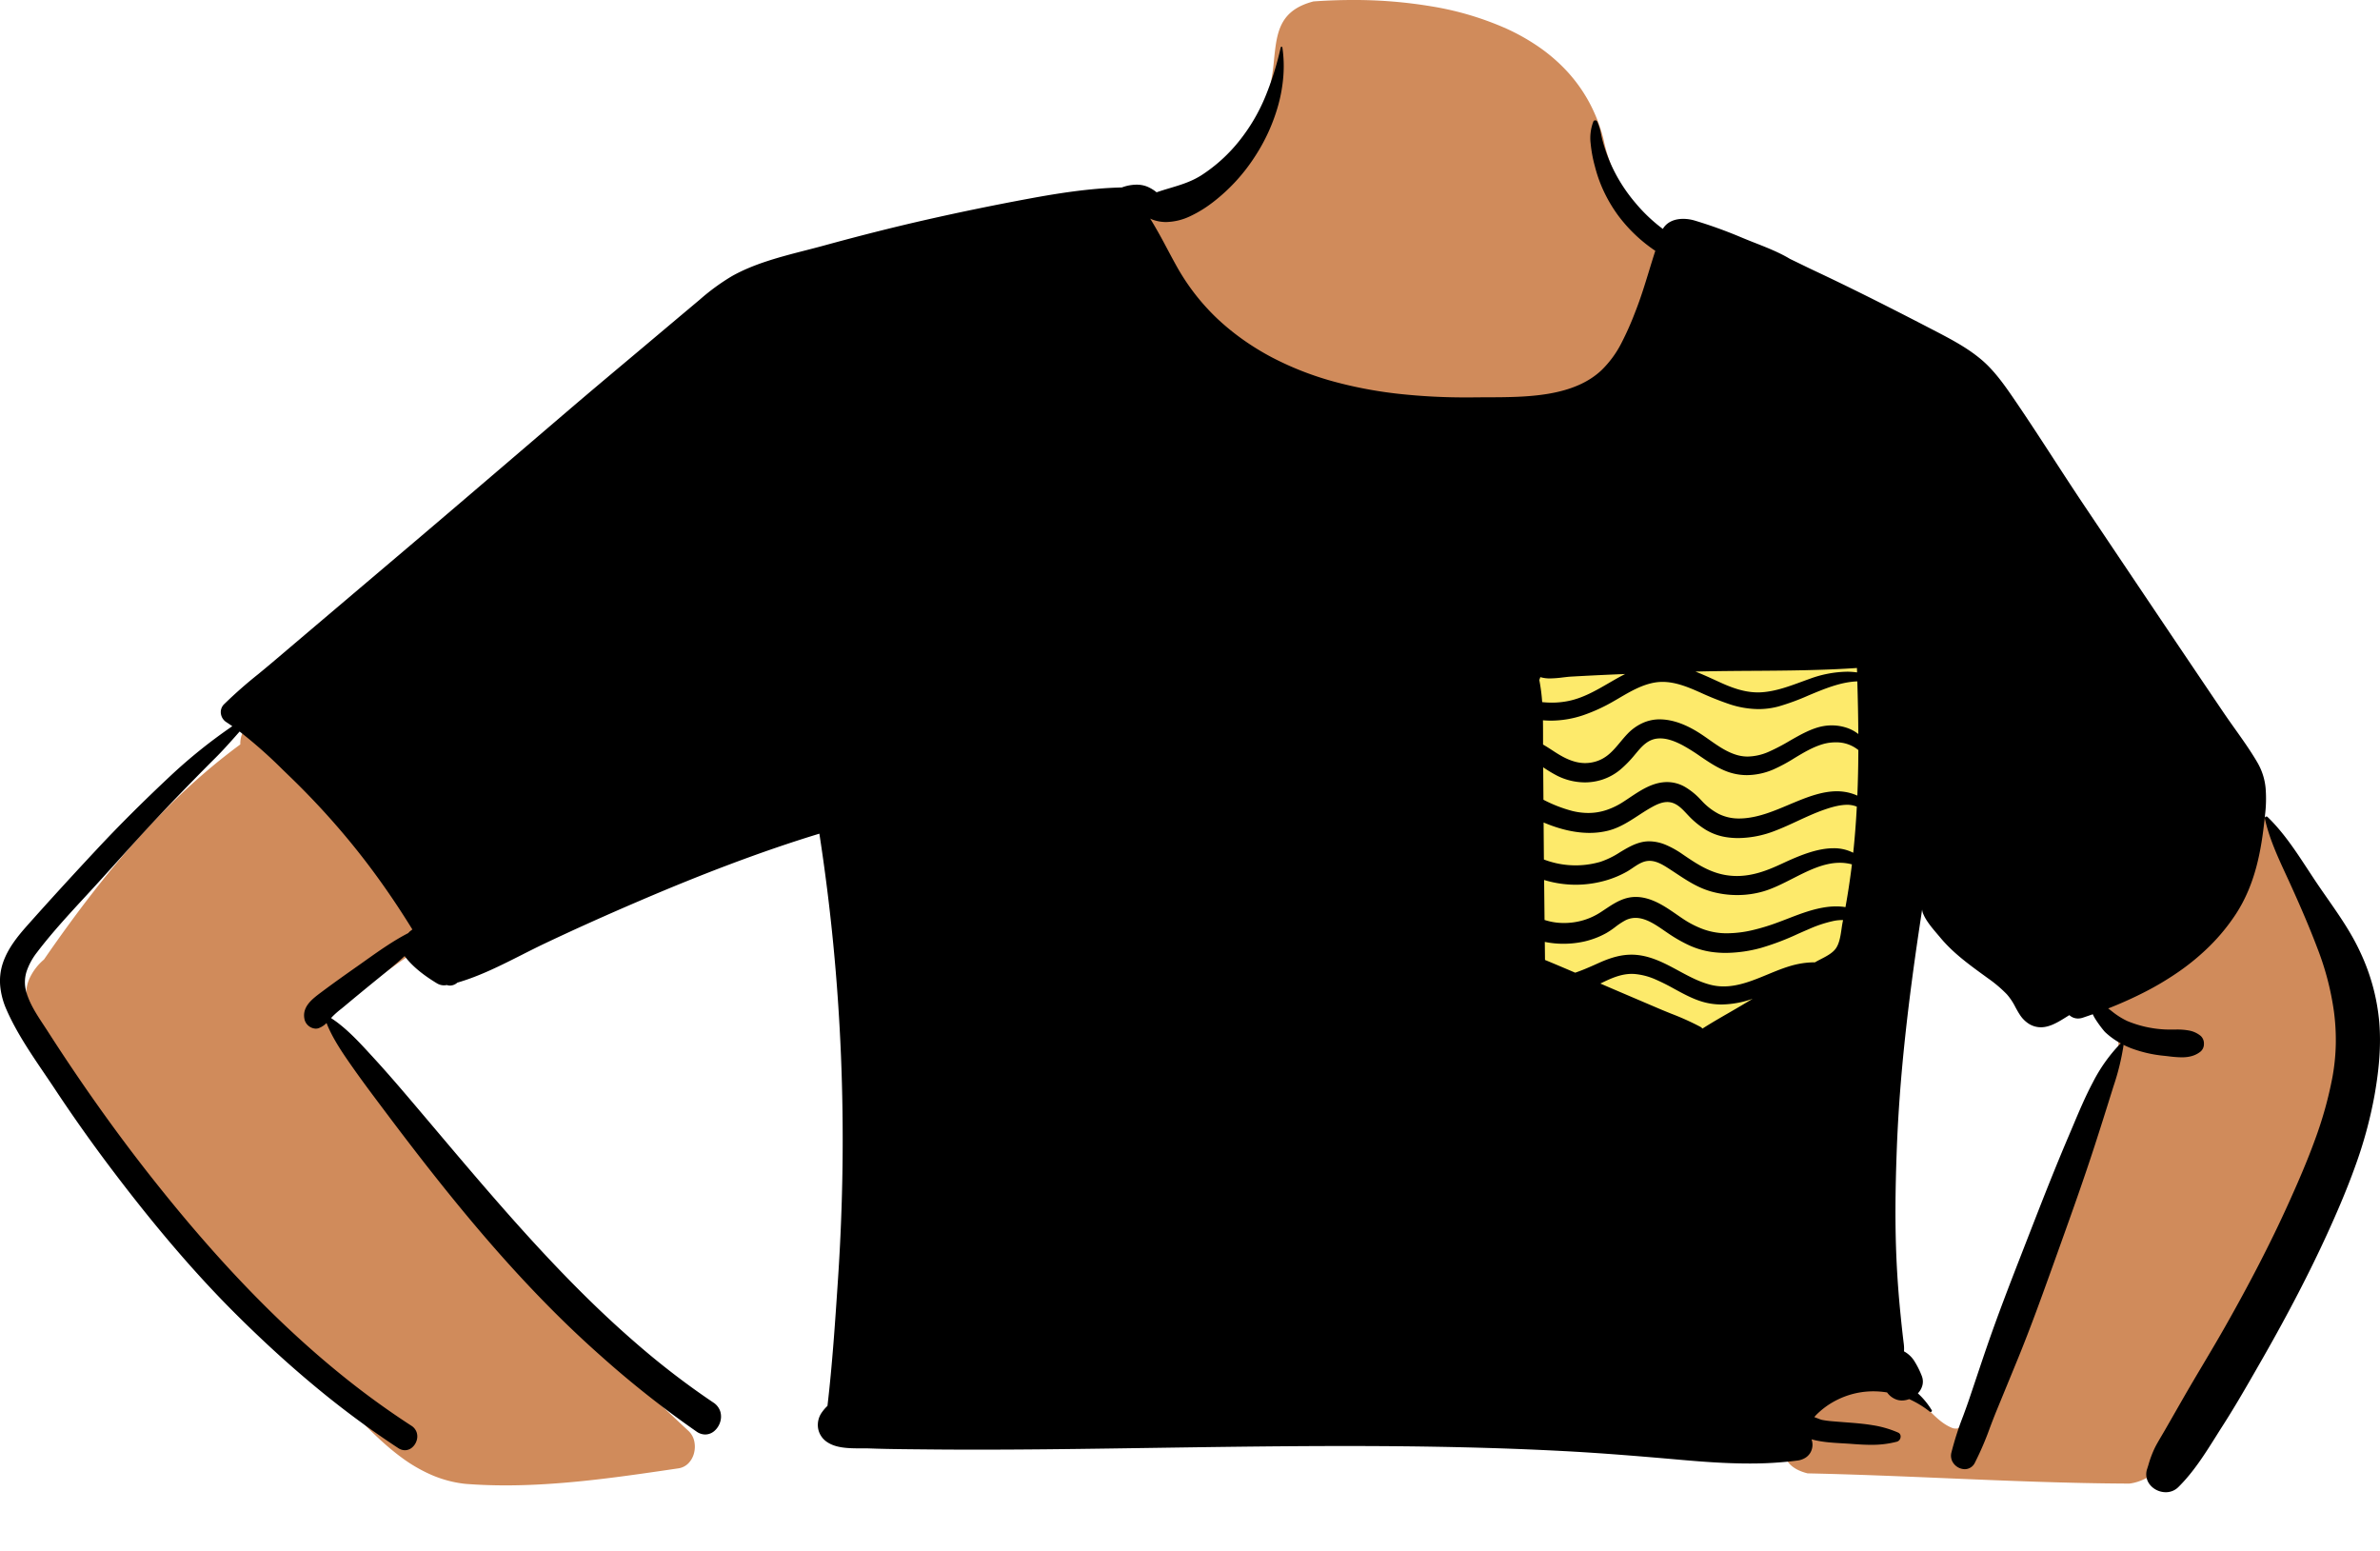 <svg xmlns="http://www.w3.org/2000/svg" width="1170.835" height="763" viewBox="0 0 1170.835 763">
  <g id="body_Striped_Pocket_Tee" data-name="body/Striped Pocket Tee" transform="translate(236.999 30)">
    <path id="_Skin" data-name="✋ Skin" d="M235.759,730.638c-6.837,0-13.518-.252-19.857-.75a57.4,57.4,0,0,1-16.852-4.5,75.059,75.059,0,0,1-14.692-8.6c-9.223-6.785-17.533-15.444-25.57-23.817l-.005-.005c-4.387-4.571-8.924-9.3-13.486-13.576-21.092-21.559-41.609-44.019-60.98-66.758-19.572-22.975-38.471-46.815-56.17-70.858l-.744-1.025c-1.867-2.552-3.873-5.159-5.812-7.681-4.918-6.4-10-13.006-13.945-20.031a62.6,62.6,0,0,1-4.918-10.9,44.5,44.5,0,0,1-2.3-11.76,9.853,9.853,0,0,1-.251-4.8,18.5,18.5,0,0,1,1.743-5.1,26.751,26.751,0,0,1,6.708-8.487l1.7-2.456c7.235-10.4,14.03-19.712,20.774-28.454,7.632-9.893,14.986-18.791,22.481-27.2,8.1-9.092,16.37-17.575,24.576-25.215a304.565,304.565,0,0,1,27.058-22.49,13.257,13.257,0,0,1,1.31-6.155,13.56,13.56,0,0,1,4.264-5.1L269.2,240.28c13.075-9,26.069-18.66,38.636-28C321.2,202.338,335.027,192.06,349,182.543a407.253,407.253,0,0,1,43.369-26.16,196.224,196.224,0,0,1,18.9-7.876c6.021-2.165,12.364-4.164,19.392-6.11,13.055-3.615,26.555-6.494,39.611-9.278,10.8-2.3,21.964-4.684,32.828-7.47a274.421,274.421,0,0,0,32.114-10.136c.44-5.866,6.178-9.518,10.915-11.549a43.325,43.325,0,0,1,14.9-3.44c1.056,0,1.719.125,1.868.351a.2.2,0,0,1,.012.2c13.846-8.357,25.128-17.852,33.533-28.222a84.436,84.436,0,0,0,9.705-14.809,67.02,67.02,0,0,0,5.467-14.646,107.549,107.549,0,0,0,2.161-14.245c.679-6.475,1.32-12.589,3.886-17.5C620.5,6.214,625.422,2.734,633.159.7,639.612.235,646.121,0,652.5,0A229.445,229.445,0,0,1,691.2,3.124a150.286,150.286,0,0,1,36.829,10.928,103.45,103.45,0,0,1,16.138,9.121,83.745,83.745,0,0,1,13.778,11.949,75.445,75.445,0,0,1,10.788,15.068,79.884,79.884,0,0,1,7.166,18.48,80.773,80.773,0,0,0,4.513,14.625,61.7,61.7,0,0,0,6.432,11.561c5.1,7.233,11.748,13.522,19.284,20.409a107.491,107.491,0,0,1,11.394,17.655A65.541,65.541,0,0,1,823.31,149.1a42.623,42.623,0,0,1-3.219,27.839c-3.672,7.529-9.741,14.432-18.038,20.516-7.868,5.769-17.685,10.771-29.178,14.865a201.37,201.37,0,0,1-36.982,9.045,275.517,275.517,0,0,1-41.451,3.054c-9.094,0-18.27-.425-27.273-1.263-9.146-.851-18.185-2.137-26.866-3.819a208.426,208.426,0,0,1-49.038-15.487c-15.354-7.233-27.8-16.064-36.991-26.247-9.966-11.043-16.021-23.613-18-37.363-18.99,6.917-39.151,11.195-58.647,15.332-19.744,4.19-40.161,8.522-59.4,15.6-21.137,7.809-40.156,20.18-57.56,32.386-42.026,29.849-84.4,60.686-125.378,90.507-30.674,22.322-62.392,45.4-93.757,67.922,20.869,9.61,55.543,39.138,63.648,67.385,3.148,10.972,2.005,20.712-3.4,28.95-4.144,5.285-9.932,9.251-15.529,13.085l-.019.013c-1.28.877-2.6,1.785-3.87,2.683l-3.541,2.528c-3.4,2.437-7.718,5.553-12.289,8.852-5.548,4-11.285,8.145-15.239,10.965L150,497.4c-.446.323-1,.725-1.614,1.161A1221.363,1221.363,0,0,0,325.73,703.868a9.814,9.814,0,0,1,2.857,5.245,12.61,12.61,0,0,1-.279,6.1,10.866,10.866,0,0,1-2.662,4.574,8.626,8.626,0,0,1-4.758,2.456l-9.745,1.43C286.931,727.2,261.168,730.638,235.759,730.638Zm798.749-.879h0c-30.206-.123-60.943-1.416-90.668-2.666-22.159-.932-45.07-1.895-67.6-2.367-4.357-1.081-7.557-2.905-9.511-5.421a11.023,11.023,0,0,1-2.1-8.4,24.364,24.364,0,0,1,4.469-10.565,47.133,47.133,0,0,1,9.76-10.093,53.7,53.7,0,0,1,13.285-7.565,41.577,41.577,0,0,1,15.045-2.979,31.636,31.636,0,0,1,15.792,4.077c5.031,1.882,8.846,5.742,12.536,9.475,3.623,3.665,7.368,7.455,12.216,9.265a7.281,7.281,0,0,0,1.5.186c1.929,0,2.443-1.291,3.375-3.636.116-.291.235-.591.367-.915l.205-.494c1.708-4.059,3.41-8.2,5.056-12.206l.007-.018c.783-1.906,1.671-4.067,2.551-6.2,19.82-48.809,41.024-98.006,61.53-145.584l1.464-3.4,3.763-8.732a18.2,18.2,0,0,0-.261-15.488c-1.968-4.149-5.492-8.2-10.473-12.034a90.382,90.382,0,0,0-8.87-5.757c-5.6-3.381-11.388-6.874-11.008-8.24.111-.4.758-.6,1.923-.6a52.148,52.148,0,0,1,9.549,1.484,47.293,47.293,0,0,1-3.875-18.261,58.016,58.016,0,0,1,2.79-17.874c3.137-10.068,8.881-20.7,17.559-32.493a107.686,107.686,0,0,1,10.506-13.543,63.586,63.586,0,0,1,10.384-9.159,40.571,40.571,0,0,1,10.207-5.191,31.694,31.694,0,0,1,9.974-1.638,33.865,33.865,0,0,1,11.976,2.281,49.577,49.577,0,0,1,11.436,6.312c6.914,5.007,13.927,12.251,20.845,21.53a218.305,218.305,0,0,1,17.465,28.1c4.677,8.828,9.142,18.349,13.27,28.3a108.266,108.266,0,0,1,5.591,24.412,133.2,133.2,0,0,1,.305,25.31,179.146,179.146,0,0,1-4.075,25.81,250.1,250.1,0,0,1-7.55,25.912,418.894,418.894,0,0,1-21.9,50.54c-8.2,16.29-17.082,32.16-24.916,46.161l-.01.017-.007.012c-1.9,3.4-3.7,6.608-5.473,9.8-2.731,3.7-5.68,8.384-8.8,13.339-5.221,8.287-11.14,17.68-17.712,25.151C1048.84,724.324,1041.677,728.915,1034.508,729.759ZM822.927,513.236a117.288,117.288,0,0,1-24.684-2.7,130.852,130.852,0,0,1-23.868-7.641,128.966,128.966,0,0,1-40.721-27.434c-14.463-19.81-9.043-43.37-3.8-66.155,1.887-8.2,3.837-16.68,4.729-24.658-2.268-5.785-3.5-12.231-4.7-18.465-.468-2.443-.909-4.751-1.412-7.038l-.221-.986L721.2,327.391a13.878,13.878,0,0,1,2.734-11.291,10.785,10.785,0,0,1,3.334-2.831,9.078,9.078,0,0,1,4.328-1.086,9.9,9.9,0,0,1,1.124.065,719.256,719.256,0,0,0,81.641,4.666c14.789,0,29.77-.466,44.528-1.384s29.706-2.317,44.388-4.153a6.6,6.6,0,0,1,.816-.05,11.167,11.167,0,0,1,6.8,2.78,10.421,10.421,0,0,1,3.883,6.037c6.1,38.725-.961,77.171-8.721,113.232l-1.48,6.836c-1.428,6.56-3,13.535-5.173,20.349a84.642,84.642,0,0,1-8.493,19.087,65.765,65.765,0,0,1-13.944,15.945,73.128,73.128,0,0,1-18.11,11A96.618,96.618,0,0,1,822.927,513.236Z" transform="translate(-224.003 -30)" fill="#d08b5b"/>
    <rect id="_Top" data-name="👕 Top" width="199" height="200" transform="translate(493.997 283)" fill="#fdea6b"/>
    <path id="_Ink" data-name="🖍 Ink" d="M1065.437,711a10.166,10.166,0,0,1-4.512-1.08,9.7,9.7,0,0,1-3.515-2.931,8.115,8.115,0,0,1-1.123-7.445c.214-.665.428-1.35.617-1.954a50.707,50.707,0,0,1,3.554-9.206c.972-1.818,2.042-3.629,3.078-5.38.532-.9,1.081-1.829,1.612-2.75,1.59-2.763,3.226-5.624,4.669-8.148l.009-.015c1.522-2.662,3.1-5.414,4.651-8.116,3.009-5.233,6.144-10.508,9.176-15.61,3.569-6.006,7.257-12.213,10.765-18.39,12.516-22.031,22.751-41.915,31.29-60.79l1.106-2.453c3.612-8.036,8.257-18.641,12.141-29.4a190.769,190.769,0,0,0,8.5-30.584,101.884,101.884,0,0,0,1.632-16.229,106.792,106.792,0,0,0-.9-15.87,138.08,138.08,0,0,0-8.107-31.111c-4.446-11.762-9.427-22.991-13.27-31.459l-.905-1.983q-.63-1.372-1.292-2.8c-4.081-8.834-8.3-17.969-10.422-27.666a.8.8,0,0,1,.157-.688.818.818,0,0,1,.63-.311.773.773,0,0,1,.543.23c7.83,7.546,13.926,16.852,19.821,25.851,1.6,2.442,3.254,4.968,4.918,7.417,1.532,2.256,3.115,4.528,4.647,6.725,5.833,8.368,11.865,17.021,16.214,26.5a101.489,101.489,0,0,1,9.37,34.619c.861,10.661.089,22.177-2.43,36.24a213.673,213.673,0,0,1-9.419,34.448c-4.544,12.712-9.978,24.94-13.671,33.032-8.663,18.982-19.1,39.122-31.922,61.572l-4.108,7.168c-4.79,8.342-9.933,17.213-15.5,25.891-1.114,1.737-2.231,3.512-3.31,5.228l-.011.017c-5.439,8.647-11.063,17.589-18.489,24.915A8.638,8.638,0,0,1,1065.437,711Zm-98.891-11.326a7.036,7.036,0,0,1-5.345-2.658,6.262,6.262,0,0,1-1.243-5.392,149.953,149.953,0,0,1,5.8-18.076c.994-2.7,2.021-5.494,2.941-8.223,1.01-2.99,2.031-6.032,3.018-8.975l.046-.138c1.889-5.631,3.84-11.449,5.806-17.158,5.1-14.78,10.65-29.183,16.86-45.131l5.775-14.837c5.124-13.144,11.126-28.422,17.525-43.409l.67-1.573c.455-1.072.92-2.177,1.37-3.245l.06-.141c2.982-7.081,6.064-14.4,9.751-21.321a78.824,78.824,0,0,1,13.32-18.81.89.89,0,0,1,.571-.261,37.277,37.277,0,0,1-7.84-5.62l-.114-.115c-1.03-1.09-4.79-5.91-5.976-8.695-1.466.523-3.036,1.065-4.8,1.66a7.8,7.8,0,0,1-2.488.432,6.2,6.2,0,0,1-4.242-1.661l-3.1,1.922c-3.121,1.905-6.767,3.947-10.555,4.048-.105,0-.211,0-.313,0a11.105,11.105,0,0,1-5.975-1.719,14.7,14.7,0,0,1-4.432-4.474c-.809-1.224-1.507-2.5-2.183-3.736a29.681,29.681,0,0,0-4.168-6.265,63.992,63.992,0,0,0-9.229-7.839l-3.852-2.8c-7.094-5.179-13.931-10.39-19.6-17.178-.467-.562-.952-1.131-1.465-1.734l-.028-.033c-2.572-3.019-5.486-6.44-6.936-9.883a6.8,6.8,0,0,1-.59-2.279c-.428,2.909-.867,5.816-1.16,7.75-3.041,20.222-5.382,38.1-7.158,54.641-2.107,19.627-3.455,37.6-4.121,54.949-.834,21.878-.893,38.643-.19,54.359.395,8.943,1.058,18.064,1.97,27.112.4,4.007.885,8.747,1.47,13.53l.127,1.042a19.286,19.286,0,0,1,.143,3.978,13.794,13.794,0,0,1,5.335,5.173,42.209,42.209,0,0,1,3.355,6.756,7.513,7.513,0,0,1,.382,4.724,9,9,0,0,1-2.242,4,37.894,37.894,0,0,1,6.81,8.269.547.547,0,0,1,.036.569.66.66,0,0,1-.575.315.652.652,0,0,1-.412-.143,47.316,47.316,0,0,0-10.14-6.179,10.02,10.02,0,0,1-3.56.676,8.363,8.363,0,0,1-2.23-.3,9.575,9.575,0,0,1-5.07-3.65,41.738,41.738,0,0,0-6.741-.554,39.892,39.892,0,0,0-11.811,1.777,40.568,40.568,0,0,0-11.169,5.476,39.481,39.481,0,0,0-5.23,4.429c-.246.248-.5.561-.755.864l-.1.127,1.985.762a16.628,16.628,0,0,0,1.754.608,46.409,46.409,0,0,0,5.253.694l2.637.216c1.257.1,2.56.2,3.71.291,4.355.332,8.857.675,13.2,1.393a50.969,50.969,0,0,1,12.742,3.677A2.042,2.042,0,0,1,935,683.808a2.583,2.583,0,0,1-1.764,2.325,48.166,48.166,0,0,1-12.89,1.547c-2.257,0-4.668-.1-7.817-.324l-1.5-.112c-1.494-.115-3.044-.2-4.543-.289h-.011c-5.116-.292-10.406-.595-15.3-1.981a7.788,7.788,0,0,1-.607,6.646,7.434,7.434,0,0,1-2.423,2.453,9.565,9.565,0,0,1-3.87,1.34,178.663,178.663,0,0,1-23.759,1.464c-11.52,0-22.952-.867-33.59-1.8-17.454-1.539-37.76-3.269-57.88-4.319-32.176-1.693-66.312-2.481-107.428-2.481-27.806,0-56.03.37-80.3.716l-35.366.512c-20.693.292-42.934.562-65.365.562-6.613,0-13.09-.024-19.25-.071l-13.2-.122c-5.047-.049-10.918-.115-16.735-.286l-3.343-.111c-1.1-.04-2.276-.046-3.382-.046h-1.719c-6.065,0-11.86-.239-16.1-3.127a10.185,10.185,0,0,1-4.336-6.4,10.637,10.637,0,0,1,1.387-7.565,21,21,0,0,1,3.16-3.811c2.371-20.258,3.754-40.95,5.091-60.96v-.007l.119-1.774c1.214-18.3,1.951-36.766,2.191-54.889.242-18.252-.014-36.672-.76-54.749-.751-18.2-2.02-36.576-3.773-54.61-1.764-18.156-4.069-36.483-6.849-54.473-14.368,4.39-29,9.412-44.737,15.353-13.784,5.2-28.119,11.006-43.823,17.737-16.771,7.187-31.978,14.027-46.489,20.91-3.759,1.784-7.6,3.725-11.3,5.6-10.222,5.171-20.792,10.518-31.745,13.679a5.584,5.584,0,0,1-3.63,1.448,4.361,4.361,0,0,1-1.322-.2l-.219-.076h-.01a6.159,6.159,0,0,1-1.4.162,6.8,6.8,0,0,1-3.529-1.031c-.3-.181-.654-.4-1.02-.626l-.51-.325c-6.4-4.033-11.079-8.093-14.3-12.41-3.836,3.557-7.979,6.914-11.985,10.161L187,457.5q-1.072.869-2.141,1.738c-5.818,4.744-10.9,8.931-15.521,12.8-.539.452-1.1.9-1.636,1.337a39.812,39.812,0,0,0-4.453,3.973l-.262.29c-.039.044-.081.092-.119.14,7.339,4.748,13.88,11.881,19.651,18.174l.109.119.961,1.047c6.655,7.239,13.15,14.8,19.177,21.9l6.082,7.171q2.683,3.168,5.369,6.345l.116.137c20.378,24.09,41.45,49,63.794,72,12.042,12.4,23.428,23.208,34.808,33.049a388.607,388.607,0,0,0,38.043,29.2,8.22,8.22,0,0,1,3.384,4.429,8.7,8.7,0,0,1-.057,5.073,9.551,9.551,0,0,1-2.776,4.365,6.936,6.936,0,0,1-4.593,1.822,7.507,7.507,0,0,1-4.288-1.449,492.586,492.586,0,0,1-47.22-37.351c-12.631-11.178-24.953-23.24-37.671-36.877-11.258-12.071-22.563-25.1-34.559-39.832-10.067-12.363-20.8-26.147-32.81-42.141l-3.624-4.823c-4.611-6.141-9.508-12.7-14.235-19.487l-.963-1.383c-4.164-6.008-8.369-12.477-10.927-19.066a10.394,10.394,0,0,1-3.78,2.5,4.158,4.158,0,0,1-1.517.28,5.994,5.994,0,0,1-5.454-4.24c-1.607-6.378,3.611-10.276,8.216-13.714l.624-.467c5.847-4.366,11.812-8.578,17.42-12.519l2.09-1.477,1.355-.962c6.787-4.82,13.805-9.8,21.285-13.651a4.734,4.734,0,0,1,.86-.879c.416-.329.775-.609,1.13-.88-4.856-7.875-9.9-15.508-15.006-22.683-5.347-7.521-10.934-14.795-16.6-21.618a382.959,382.959,0,0,0-27.9-30.159l-4.421-4.28a234.668,234.668,0,0,0-21.06-18.62l-2.323,2.634c-2.8,3.166-6.077,6.833-9.546,10.286-6.7,6.658-13.233,13.383-19.35,19.7-10.451,10.812-20.69,22.1-31.134,33.684L50.407,408.8c-2.819,3.128-5.736,6.29-8.558,9.348-7.906,8.569-16.081,17.43-23.212,26.732l-.484.639a31.808,31.808,0,0,0-4.961,9.006,17.223,17.223,0,0,0-.315,10.156c1.628,5.964,5.178,11.344,8.612,16.547l.009.013c.553.838,1.124,1.7,1.673,2.55l.386.6c16.378,25.51,33.564,49.687,51.08,71.86,20.179,25.546,39.451,47.23,58.916,66.291,10.9,10.674,22.012,20.64,33.026,29.622a404.319,404.319,0,0,0,35.768,26.117A6.212,6.212,0,0,1,205,681.631a6.547,6.547,0,0,1,0,3.868,7.337,7.337,0,0,1-2.165,3.418,5.5,5.5,0,0,1-3.64,1.433,5.985,5.985,0,0,1-3.29-1.056,452.636,452.636,0,0,1-41.744-31.016c-12.689-10.568-25.6-22.389-38.376-35.134-10.752-10.723-21.3-22.219-32.256-35.145-9.612-11.343-19.332-23.556-29.713-37.335-9.24-12.276-18.251-25.031-26.78-37.909-1.657-2.505-3.4-5.076-5.089-7.563l-.017-.025c-6.873-10.13-13.98-20.6-18.784-31.653A37.21,37.21,0,0,1,.133,462.26a27.783,27.783,0,0,1,1.283-11.547c2.462-7.325,7.44-13.331,11.913-18.385l.457-.515c10.41-11.694,21.554-23.892,34.069-37.29,10.736-11.49,22.479-23.2,35.9-35.79a255.725,255.725,0,0,1,30.531-24.52c-.983-.7-1.942-1.351-2.93-1.99a5.955,5.955,0,0,1-2.711-4.358,5.409,5.409,0,0,1,1.58-4.452,222.6,222.6,0,0,1,16.822-14.822c2.148-1.768,4.368-3.6,6.518-5.417,7.532-6.385,15.331-13.006,22.05-18.711,15.089-12.79,30.63-25.972,44.341-37.6l.539-.457c19.394-16.449,39.033-33.258,58.026-49.514l.05-.043c6.9-5.905,14.719-12.6,22.294-19.073,8.962-7.657,18.14-15.365,27.017-22.819l.02-.017q3.322-2.79,6.643-5.58l19.973-16.808,9.77-8.2A106.657,106.657,0,0,1,360.1,112.814c11.005-6.182,23.841-9.482,36.254-12.673l.024-.006c2.63-.676,5.349-1.375,7.97-2.083l.981-.267c18.114-4.957,34.443-9.075,49.92-12.59,16.6-3.765,33.573-7.261,50.46-10.391,13.77-2.558,30.027-5.224,46.2-5.6a20.8,20.8,0,0,1,7.2-1.363,13.7,13.7,0,0,1,5.24.953,18.582,18.582,0,0,1,4.64,2.8c2.186-.768,4.392-1.429,6.525-2.068,5.43-1.627,10.557-3.162,15.585-6.362a77.839,77.839,0,0,0,18.571-16.889A89.372,89.372,0,0,0,622.5,24.47,146.489,146.489,0,0,0,630.047.3a.424.424,0,0,1,.427-.3.361.361,0,0,1,.383.3,63.408,63.408,0,0,1,.487,14.086,75.38,75.38,0,0,1-2.42,13.994,90.66,90.66,0,0,1-11.646,25.731,89.237,89.237,0,0,1-20.42,22.24l-.626.473a59.313,59.313,0,0,1-10.627,6.48,28.861,28.861,0,0,1-11.9,2.912,19.185,19.185,0,0,1-7.011-1.295,6.583,6.583,0,0,1-.9-.419c1.01,1.561,1.968,3.224,2.9,4.833l.111.193.284.492c1.826,3.169,3.574,6.457,5.265,9.637,1.282,2.411,2.606,4.9,3.955,7.323a108.051,108.051,0,0,0,20.7,26.91,120.648,120.648,0,0,0,12.939,10.49,128.131,128.131,0,0,0,13.979,8.518,152.262,152.262,0,0,0,30.355,11.825,209.129,209.129,0,0,0,32.346,6.058,300.286,300.286,0,0,0,32.892,1.7c.977,0,1.98,0,2.983-.012l3.14-.03c1.4-.01,2.83-.014,4.215-.018,9.331-.027,19.908-.057,29.779-1.722,11.356-1.916,19.908-5.688,26.142-11.533a50.623,50.623,0,0,0,9.821-13.3,147.841,147.841,0,0,0,6.769-15.208c2.7-6.779,4.859-13.822,6.945-20.634l.008-.026c.967-3.158,1.966-6.423,3.008-9.619A74.859,74.859,0,0,1,796.2,83.2a72.032,72.032,0,0,1-6.746-11.116,67.778,67.778,0,0,1-4.564-12.174l-.332-1.256a66.665,66.665,0,0,1-2.047-11.1,22.522,22.522,0,0,1,1.359-10.818.949.949,0,0,1,.9-.529,1.054,1.054,0,0,1,.958.529,26.5,26.5,0,0,1,1.925,6.322c.239,1.11.486,2.257.8,3.368a80.085,80.085,0,0,0,3.91,11.091,79.984,79.984,0,0,0,12.15,19.26,79.539,79.539,0,0,0,13.52,12.83c1.85-3.195,5.417-4.954,10.043-4.954a20.181,20.181,0,0,1,5.587.824,226.145,226.145,0,0,1,22.82,8.225l1.489.616c1.811.752,3.638,1.472,5.572,2.234l.012,0c5.81,2.29,11.816,4.658,17.016,7.8,1.878.9,3.733,1.8,5.526,2.674l.017.008c2.246,1.094,4.366,2.128,6.447,3.107,16.256,7.637,33.484,16.213,55.863,27.807l3.957,2.053c8.594,4.475,15.681,8.326,22.14,13.721,6.816,5.691,12.043,13.353,17.1,20.762l.074.108c6.327,9.278,12.554,18.86,18.577,28.127l0,.007.01.016c4.852,7.465,9.868,15.185,14.908,22.7l.029.044c22.408,33.387,45.58,67.91,68.561,101.876,1.874,2.772,3.863,5.57,5.787,8.276l0,0c3.787,5.326,7.7,10.832,11,16.5a30.635,30.635,0,0,1,3.993,12.5,65.266,65.266,0,0,1-.282,13.211l-.174,1.677c-1.679,15.769-4.567,32.4-14.246,47.193a96.9,96.9,0,0,1-12.576,15.4,114.224,114.224,0,0,1-15.1,12.6,146.305,146.305,0,0,1-16.945,10.176,196.508,196.508,0,0,1-18.123,8.146c.538.4,1.077.812,1.6,1.209a37.4,37.4,0,0,0,7.832,4.993,55.069,55.069,0,0,0,17.38,4.069c1.305.1,2.616.118,3.727.118.488,0,.992,0,1.4-.006.427,0,.911-.005,1.383-.005a31.9,31.9,0,0,1,6.462.486,12.62,12.62,0,0,1,5.742,2.657,5,5,0,0,1,1.575,3.883,4.843,4.843,0,0,1-1.575,3.737c-2.425,1.979-5.4,2.9-9.377,2.9a56.959,56.959,0,0,1-6.579-.521l-.031,0c-.47-.056-.956-.113-1.43-.166l-.362-.04a63.47,63.47,0,0,1-16.411-3.721c-1.344-.528-2.636-1.1-3.839-1.71a.8.8,0,0,1,.04.381,118.484,118.484,0,0,1-4.912,19.987l-1.308,4.172c-2.177,6.974-5.066,16.177-8.1,25.52-5.1,15.7-10.585,31.125-16.715,48.218l-4.955,13.814c-4.887,13.606-10.144,28.077-15.94,42.258-2.812,6.869-5.682,13.852-8.458,20.6l-.008.02-.873,2.124-1.251,3.042c-1.087,2.645-2.135,5.4-3.148,8.068a148.981,148.981,0,0,1-7.452,17.372A5.533,5.533,0,0,1,966.546,699.674ZM802.719,456.047c-5.35,0-10.15,2.149-15.423,4.746,2.8,1.215,5.849,2.528,9.06,3.9l20.1,8.58c1.9.811,3.864,1.6,5.761,2.368a129.777,129.777,0,0,1,14.219,6.412,3.464,3.464,0,0,1,1.08.9c4.075-2.608,8.36-5.08,12.5-7.471,2.52-1.454,5.125-2.957,7.647-4.47,1.606-.961,3.255-1.942,4.58-2.73a47.441,47.441,0,0,1-15.253,2.811,33.276,33.276,0,0,1-9.387-1.322c-4.778-1.379-9.372-3.878-13.815-6.295a104.082,104.082,0,0,0-9.59-4.8,32.272,32.272,0,0,0-10.145-2.587C803.616,456.063,803.166,456.047,802.719,456.047Zm-.092-9.456a27.35,27.35,0,0,1,3.48.223c7.193.923,13.52,4.35,19.64,7.663,4.955,2.683,10.077,5.457,15.64,6.9a26.165,26.165,0,0,0,6.574.828c7.4,0,14.613-2.984,21.588-5.869,4.977-2.059,10.123-4.188,15.259-5.19a41.393,41.393,0,0,1,7.259-.784l.811-.006.36-.21c.781-.459,1.651-.907,2.571-1.382,2.678-1.382,5.713-2.947,7.329-5.237,1.77-2.5,2.324-6.3,2.812-9.646v-.007c.162-1.114.316-2.166.506-3.127.072-.353.157-.77.23-1.181h-.025a22.182,22.182,0,0,0-4.115.329,61.081,61.081,0,0,0-12.64,4.111c-1.771.751-3.56,1.539-5.29,2.3a128.4,128.4,0,0,1-18.2,6.929,67.428,67.428,0,0,1-17.4,2.484,50.278,50.278,0,0,1-7.171-.5,40.408,40.408,0,0,1-11.193-3.383,72.659,72.659,0,0,1-10.158-5.857l-1.077-.733-.7-.482c-4.268-2.938-9.1-6.268-14.128-6.268a10.97,10.97,0,0,0-5,1.212,35.209,35.209,0,0,0-4.954,3.269,40.03,40.03,0,0,1-4.386,2.971,41.065,41.065,0,0,1-10.61,4.1,46.8,46.8,0,0,1-10.51,1.176,45.309,45.309,0,0,1-9.169-.917l.1,8.88c5.289,2.182,10.475,4.394,14.85,6.27,3.114-1.065,6.066-2.312,9.539-3.858l2.191-.982C792.823,447.832,797.754,446.592,802.627,446.591Zm2.114-28.4a19.333,19.333,0,0,1,3.436.318c6.273,1.143,11.63,4.848,16.812,8.432.538.372,1.208.836,1.839,1.267l.941.633a47.406,47.406,0,0,0,10.12,5.22,33.655,33.655,0,0,0,11.239,2.008h.36a56.511,56.511,0,0,0,12.786-1.57,102.82,102.82,0,0,0,12.345-3.782c1.693-.621,3.377-1.271,5.006-1.9,6.162-2.378,12.533-4.837,19.363-5.7a34.975,34.975,0,0,1,4.326-.274,27.105,27.105,0,0,1,4.564.364c.41-2.285.784-4.47,1.14-6.68.753-4.625,1.436-9.457,2.029-14.36a22.976,22.976,0,0,0-5.969-.781c-7.958,0-15.713,3.954-23.212,7.778-4.754,2.424-9.667,4.929-14.489,6.323a46.061,46.061,0,0,1-12.769,1.78,47.315,47.315,0,0,1-12.711-1.73c-6.592-1.84-11.893-5.34-17.5-9.046-.816-.539-1.741-1.15-2.643-1.736l-1.2-.776c-2.8-1.789-5.816-3.536-9.083-3.536a8.71,8.71,0,0,0-1.635.154c-2.4.463-4.581,1.932-6.686,3.353-.966.652-1.877,1.267-2.814,1.8a48.776,48.776,0,0,1-10.5,4.371,54.158,54.158,0,0,1-11.22,1.949c-1.135.077-2.293.116-3.444.116a53.394,53.394,0,0,1-15.546-2.337l.21,19.661a30.153,30.153,0,0,0,6.97,1.4c.872.065,1.753.1,2.617.1a33.422,33.422,0,0,0,9.452-1.348,32.59,32.59,0,0,0,8.7-4.039l3.132-2.079C794.988,420.717,799.29,418.187,804.741,418.187Zm6.6-27.355a21.636,21.636,0,0,1,8.512,1.9,45.275,45.275,0,0,1,7.743,4.362l1.794,1.224c6.651,4.513,13.333,8.63,21.937,9.421,1.051.1,2.117.146,3.168.146,7.975,0,15.153-2.824,21.721-5.875l1.875-.867c7.809-3.587,16.108-6.906,23.895-6.906a20.7,20.7,0,0,1,9.7,2.223c.777-7.35,1.373-14.985,1.769-22.691a12.8,12.8,0,0,0-4.52-.91h-.089c-4.028,0-8.231,1.289-11.811,2.551-4.378,1.545-8.664,3.532-12.809,5.453l0,0c-3.551,1.646-7.223,3.348-10.937,4.764a50.934,50.934,0,0,1-18.155,3.605,38.315,38.315,0,0,1-6.065-.474,27.721,27.721,0,0,1-10.079-3.7,41.233,41.233,0,0,1-8.331-6.846l-.757-.8-.16-.171c-2.285-2.433-4.647-4.95-7.952-5.591a8.278,8.278,0,0,0-1.562-.147c-2.729,0-5.433,1.3-7.718,2.577-2.261,1.254-4.453,2.682-6.572,4.064-4.521,2.947-9.2,5.995-14.668,7.405a37.366,37.366,0,0,1-9.309,1.136c-6.977,0-14.574-1.721-22.582-5.116.041,6.114.092,12.348.14,18.21a46.477,46.477,0,0,0,5.93,1.79,43.644,43.644,0,0,0,21.86-.65,42.072,42.072,0,0,0,9.633-4.713c3.24-1.945,6.591-3.955,10.336-4.877A16.965,16.965,0,0,1,811.342,390.832Zm8.811-29.14a17.656,17.656,0,0,1,9,2.51,34.065,34.065,0,0,1,7.366,6.01l.558.581a30.387,30.387,0,0,0,8.443,6.551,22.188,22.188,0,0,0,10.073,2.254c.806,0,1.648-.035,2.5-.105,7.626-.623,14.857-3.676,21.85-6.628.94-.4,1.912-.807,2.869-1.2l.722-.3c6.073-2.494,13.133-5.154,20.081-5.154a24.966,24.966,0,0,1,3.519.243,24.124,24.124,0,0,1,6.58,1.89c.3-7.068.468-14.4.5-22.41a17.16,17.16,0,0,0-11.3-3.789,22.079,22.079,0,0,0-5.948.819c-5.083,1.442-9.714,4.235-14.193,6.935a80.833,80.833,0,0,1-10.437,5.616,33.681,33.681,0,0,1-12.931,2.756,27.937,27.937,0,0,1-10.1-1.887c-4.674-1.805-8.823-4.623-12.835-7.348a93.455,93.455,0,0,0-8.715-5.46c-4.355-2.3-7.867-3.368-11.05-3.368a12.685,12.685,0,0,0-1.67.108c-4.23.557-7.01,3.461-9.494,6.387l-1.388,1.651a55.448,55.448,0,0,1-7.148,7.3,26.991,26.991,0,0,1-9.01,4.909,27.852,27.852,0,0,1-8.357,1.276,30.731,30.731,0,0,1-13.533-3.246,65.038,65.038,0,0,1-6.5-3.879l-.431-.281.12,15.949a68.216,68.216,0,0,0,14.17,5.511,33.333,33.333,0,0,0,7.859.99,28.268,28.268,0,0,0,8.849-1.407,36.22,36.22,0,0,0,8.5-4.133l.837-.545c.7-.459,1.413-.937,2.043-1.359,5.385-3.6,10.953-7.327,17.53-7.716C819.443,361.7,819.8,361.692,820.153,361.692Zm-61.1-30.389c.049,2.86.048,5.747.047,8.538v.018c0,1.106,0,2.25,0,3.374,1.667.953,3.278,2,4.836,3.017q.608.4,1.2.782l.689.437c3.631,2.27,8.5,4.875,13.986,4.875a18.349,18.349,0,0,0,5.655-.913c5.2-1.689,8.312-5.423,11.607-9.375l0-.005c1.122-1.346,2.281-2.737,3.529-4.039a24.179,24.179,0,0,1,7.207-5.245,20.279,20.279,0,0,1,8.631-1.933c.282,0,.569.006.853.018,6.034.242,12.354,2.564,19.32,7.1,1.412.919,2.84,1.924,4.221,2.9l.007,0c4.3,3.029,8.756,6.16,13.842,7.58a19.2,19.2,0,0,0,5.138.7,26.706,26.706,0,0,0,10.414-2.4,96.768,96.768,0,0,0,10.088-5.272c5.417-3.1,11.014-6.312,16.73-7.308a23.571,23.571,0,0,1,4.049-.348,23.188,23.188,0,0,1,7.021,1.067,18.775,18.775,0,0,1,6.08,3.181c-.045-7.727-.208-16.2-.5-25.9-8.149.282-16.265,3.678-24.114,6.962a113.966,113.966,0,0,1-14.806,5.418,38.193,38.193,0,0,1-9.718,1.257,46.354,46.354,0,0,1-14.444-2.486,147.174,147.174,0,0,1-14.146-5.66l0,0-1.627-.717c-5.345-2.346-11.1-4.518-16.963-4.518a22.772,22.772,0,0,0-3.627.287c-6.445,1.052-12.2,4.425-17.771,7.686l-.092.054-1.317.77-1.152.663a83.933,83.933,0,0,1-14.98,6.9,50.081,50.081,0,0,1-16,2.7C761.667,331.466,760.355,331.411,759.057,331.3Zm-1.31-21.239a7.594,7.594,0,0,1-.49,1.39,87.582,87.582,0,0,1,1.419,10.9,44.238,44.238,0,0,0,4.741.258,40.793,40.793,0,0,0,8.289-.838c7.195-1.492,13.549-5.182,19.695-8.75,2.628-1.526,5.345-3.1,8.1-4.49-1.9.07-3.773.151-5.589.229h-.021c-7.31.317-14.1.655-20.76,1.031-1.341.072-2.743.237-4.228.411a55,55,0,0,1-6.31.5A16.251,16.251,0,0,1,757.747,310.064Zm104.74-3.1c-8.2.055-16.679.112-25.013.292l-3.037.071c-.062,0-.127,0-.179.005s-.118.005-.181.005c2.757,1.068,5.453,2.262,8.653,3.725l2.867,1.314c5.863,2.7,12.246,5.195,19.189,5.2.695,0,1.4-.025,2.082-.075,6.707-.486,13.154-2.853,19.39-5.141,1.306-.479,2.656-.975,4-1.449a55.638,55.638,0,0,1,18.319-3.508,35.09,35.09,0,0,1,5.012.349l0-.151c-.019-.66-.038-1.343-.066-2.029-16.956,1.167-34.275,1.284-51.025,1.4Z" transform="translate(-237 -7)"/>
  </g>
</svg>
